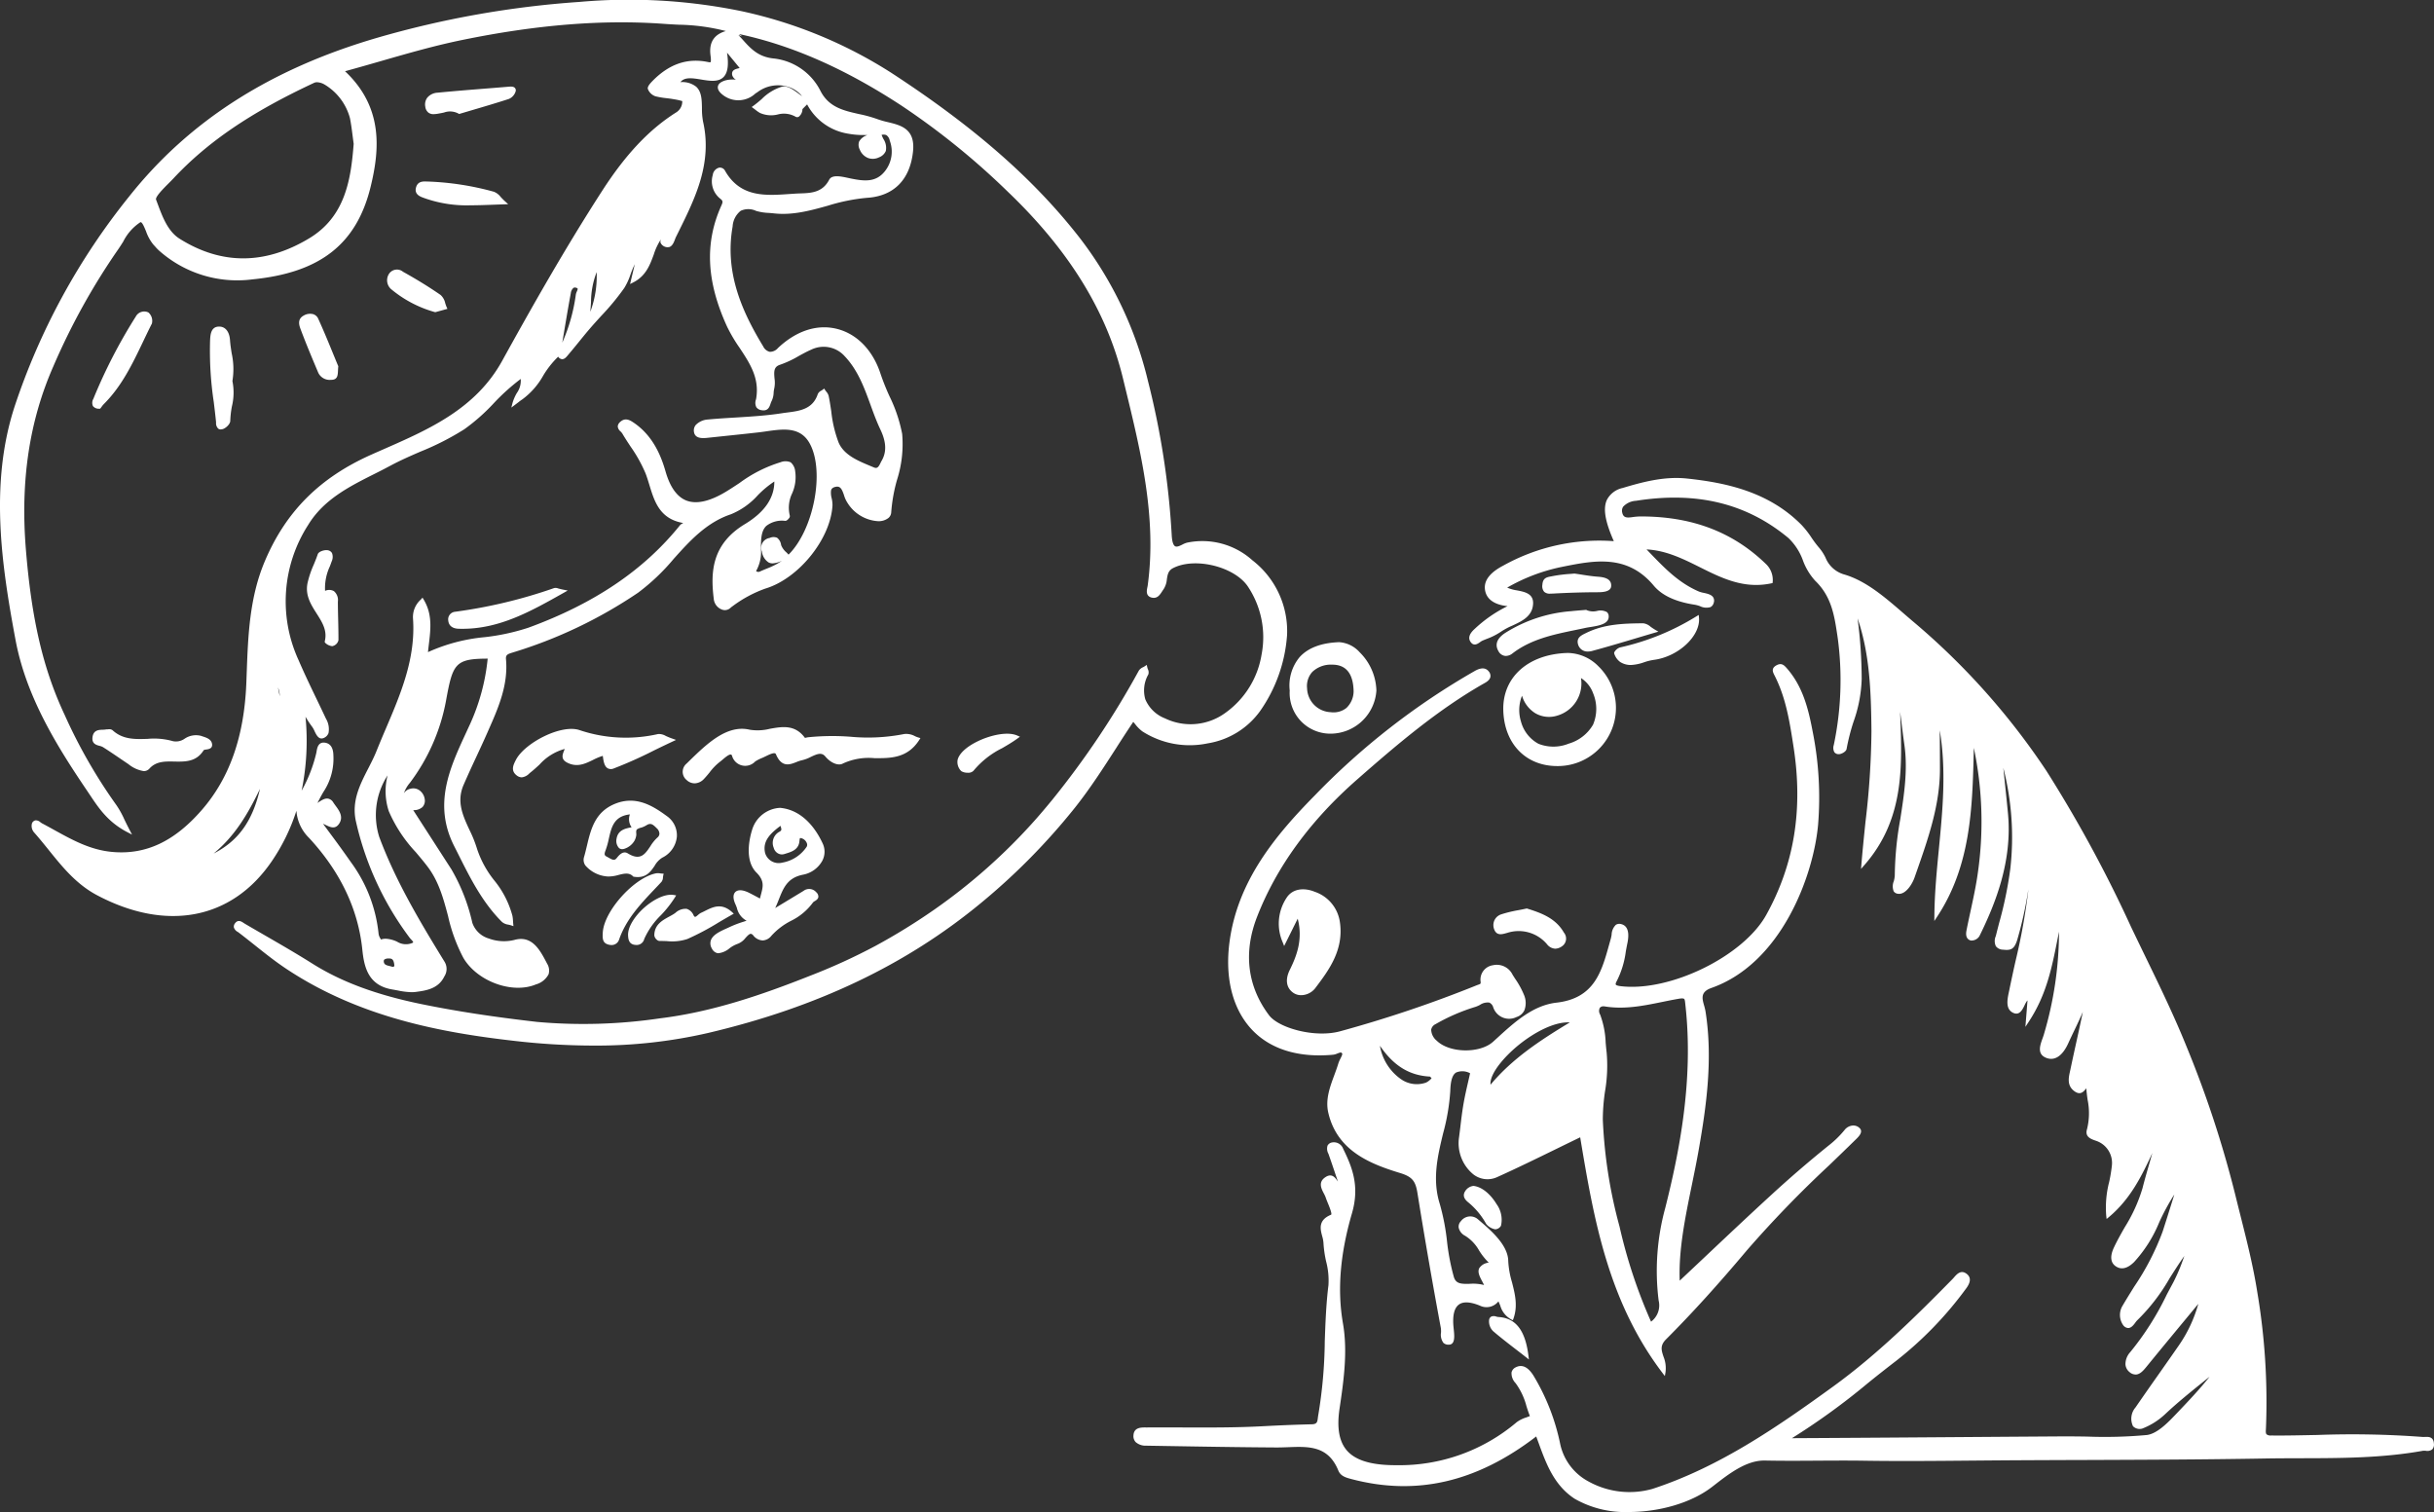 <svg xmlns="http://www.w3.org/2000/svg" width="384.151" height="238.64" viewBox="0 0 384.151 238.64"><rect x="0" y="0" width="384.151" height="238.64" fill="#333333" stroke="none"/><g fill="#fff"><path d="M382.716 226.786a2.722 2.722 0 01-.409 0 148.53 148.53 0 00-16.552-.309c-2.4.044-4.871.111-7.312.082a1.007 1.007 0 01-.715-.185c-.147-.157-.129-.468-.106-.831l.01-.2a104.178 104.178 0 00-1.384-21.493c-.64-4.056-1.664-8.114-2.654-12.041a556.029 556.029 0 01-.857-3.436 168.441 168.441 0 00-7.638-23.19c-1.962-4.861-4.279-9.631-6.519-14.245q-1.126-2.322-2.243-4.65a206.991 206.991 0 00-13.342-24.6 111.393 111.393 0 00-21.208-23.723c-.468-.4-.936-.8-1.407-1.209-2.875-2.487-5.843-5.059-9.261-6.075a4.5 4.5 0 01-3.009-2.685 7.431 7.431 0 00-.982-1.52 17 17 0 01-1.234-1.636 14.854 14.854 0 00-1.53-1.957c-5.249-5.344-12.126-6.723-18.162-7.363-3.516-.363-6.921.537-10.115 1.5a3.653 3.653 0 00-2.484 1.89c-.617 1.366-.28 3.382 1.1 6.5a31.169 31.169 0 00-17.452 3.86c-2.019 1.052-2.994 2.266-2.9 3.608.116 1.589 1.376 2.559 3.582 2.79a20.913 20.913 0 00-5.18 3.583c-.91.808-1.1 1.541-.571 2.173.489.579 1.07.172 1.412-.077a2.305 2.305 0 01.368-.229c.221-.1.445-.185.671-.278a10.413 10.413 0 002.225-1.116 10.907 10.907 0 011.811-.977c1.577-.73 3.2-1.487 3.295-3.469.069-1.6-1.317-1.862-2.538-2.1a5.9 5.9 0 01-1.551-.437 28.737 28.737 0 018.574-3.258c5.082-1.026 10.336-2.091 14.544 2.932 1.317 1.574 3.454 2.567 6.532 3.035a5.093 5.093 0 01.766.213 2.281 2.281 0 001.677.152 1.03 1.03 0 00.5-.661 1.041 1.041 0 00-.062-.851c-.278-.468-.947-.612-1.538-.738a4.283 4.283 0 01-.723-.2c-3.2-1.371-5.432-3.7-7.8-6.159l-.471-.491c3.084.149 5.792 1.5 8.42 2.811 3.42 1.708 6.959 3.474 11.285 2.536l.177-.036.023-.18a3.476 3.476 0 00-1.106-2.87c-5.2-5.02-11.63-7.466-19.666-7.466a8.947 8.947 0 00-1.227.087c-.985.141-1.558.172-1.744-.682a1.16 1.16 0 01.147-.949 2.977 2.977 0 012.016-.926c9.6-1.52 17.473.4 24.062 5.874a9.226 9.226 0 012.3 3.564 9.7 9.7 0 001.924 3.179c2.579 2.487 3.027 5.478 3.5 8.646l.059.4a49.886 49.886 0 01-.607 16.807l-.015.072a1.434 1.434 0 00.09 1.134.848.848 0 00.633.314h.059c.453 0 1.173-.419 1.237-.82a32.589 32.589 0 011.09-4.279 22.038 22.038 0 001.294-6.748 74.744 74.744 0 00-.648-9.588c1.908 5.583 2.129 11.408 2.189 17.807a128.2 128.2 0 01-.946 14.343c-.221 2.15-.45 4.377-.635 6.615l-.062.777.512-.586c6.267-7.144 5.974-15.348 5.691-23.285a93.649 93.649 0 01-.033-.928l.1.8c.185 1.5.368 2.994.579 4.485.55 3.925-.062 7.847-.651 11.637a52.57 52.57 0 00-.872 8.883 4.208 4.208 0 01-.157.934 2.139 2.139 0 00-.018 1.592.9.9 0 00.622.383 1.151 1.151 0 00.226.023c1.121 0 2.086-1.548 2.451-2.595l.35-1c1.79-5.108 3.639-10.385 3.652-16.02 0-1.924-.01-3.847-.028-5.874v-.322c1.06 6.329.453 12.6-.136 18.694-.334 3.446-.679 7.011-.712 10.526l-.01.874.481-.73c5.3-8.065 5.527-17.2 5.743-26.039l.013-.556a56.7 56.7 0 01.656 19.551c-.278 2.06-.728 4.141-1.162 6.149-.226 1.044-.453 2.088-.658 3.138-.231 1.188.355 1.494.723 1.571a1.486 1.486 0 001.314-.684c2.482-5.033 5.239-11.784 4.511-19.394-.188-1.985-.4-3.968-.64-6.3-.028-.285-.059-.576-.09-.872a44.1 44.1 0 011.106 15.889 61.389 61.389 0 01-1.79 8.669c-.154.6-.309 1.206-.46 1.808-.013.059-.033.126-.054.2a1.919 1.919 0 00.021 1.582 1.441 1.441 0 001.116.545c1.188.121 1.762.015 2.25-1.53a60.6 60.6 0 001.7-7.589l.07-.378a98.291 98.291 0 01-2.047 11.357 247.76 247.76 0 00-.975 4.539l-.064.3c-.242 1.147-.576 2.716.718 3.284.962.427 1.414-.5 1.744-1.173a4.189 4.189 0 01.44-.774h.039l-.332 4.146.55-.838c2.777-4.225 3.618-8.464 4.511-12.954.082-.4.162-.813.247-1.229a57.239 57.239 0 01-2.394 16.228c-.062.214-.141.432-.221.651-.381 1.065-.856 2.389.5 2.994s2.641-.2 3.575-2.268c.311-.684.635-1.363.962-2.042.453-.946.913-1.908 1.335-2.9-.345 1.659-.7 3.307-1.06 4.925a473.946 473.946 0 00-.913 4.223l-.057.257c-.224 1.016-.5 2.284.764 3.153.9.617 1.4.005 1.731-.4.028-.033.057-.069.085-.1.041.6.118 1.206.2 1.79a10.5 10.5 0 01-.082 4.632c-.393 1.247.6 1.584 1.479 1.88l.069.026a3.683 3.683 0 012.374 3.827 24.252 24.252 0 01-.44 2.654 16.043 16.043 0 00-.453 5.342l.057.468.363-.3c3.405-2.85 5.19-6.517 6.854-10.11-.165.589-.334 1.175-.5 1.751-.357 1.24-.728 2.52-1.049 3.793a25.063 25.063 0 01-2.8 6.165c-.584 1.026-1.188 2.088-1.7 3.176-.813 1.715-.332 2.551.216 2.95.88.645 1.875.432 2.955-.628a21 21 0 003.95-6.239 34.519 34.519 0 012.4-4.423c-.118.383-.237.759-.352 1.129-.519 1.659-1 3.2-1.5 4.735a40.3 40.3 0 01-4.477 8.672c-.6.97-1.232 1.973-1.818 2.978a2.8 2.8 0 00.051 3.078 1.06 1.06 0 00.808.486h.013c.491-.008.849-.491 1.137-.88a2.8 2.8 0 01.3-.36 30.067 30.067 0 005.095-6.617c.735-1.157 1.484-2.34 2.327-3.518l-.19.512a28.12 28.12 0 01-1.528 3.6q-.54 1-1.067 2a45.188 45.188 0 01-5.766 9.073 2.812 2.812 0 00-.748 1.947 1.711 1.711 0 00.646 1.2 1.462 1.462 0 001.06.378c.666-.067 1.183-.7 1.646-1.265 2.2-2.7 4.416-5.378 6.589-8l1.556-1.883a21.661 21.661 0 01-3.148 6.666c-.993 1.435-2 2.86-3 4.29a559.864 559.864 0 00-3.763 5.39 2.722 2.722 0 00-.393 2.965 1.466 1.466 0 001.461.37 11.137 11.137 0 003.678-2.34c1.921-1.8 4.02-3.49 6.049-5.123l.9-.723c-1.571 1.988-3.418 3.925-5.213 5.81l-.062.064c-1.263 1.324-2.994 3.14-4.655 3.331a72.777 72.777 0 01-9.348.247 193.02 193.02 0 00-3.966-.033q-8.128.054-16.259.113l-11.393.08c-3.261.023-6.52.044-10.022.064l-5 .028a108.212 108.212 0 0011.995-8.7 214.534 214.534 0 014.441-3.5 57.734 57.734 0 0010.902-11.22c.414-.545 1.276-1.682.27-2.492-.921-.741-1.589.031-2.034.54a4.24 4.24 0 01-.275.3c-5.7 5.8-11.848 11.877-18.774 16.9-9.053 6.561-18.044 12.735-28.516 16.166a13.335 13.335 0 01-10.128-1.168 8.8 8.8 0 01-4.434-5.8 34.155 34.155 0 00-4.249-10.915c-.862-1.368-1.8-1.8-2.783-1.3a1.182 1.182 0 00-.671.808 2.225 2.225 0 00.633 1.687 10.619 10.619 0 011.723 3.649c.165.517.337 1.047.54 1.551-.2.08-.388.152-.579.221a5.012 5.012 0 00-1.515.759 28.607 28.607 0 01-19.078 6.774h-.27c-3.693-.028-6.134-.795-7.461-2.343-1.211-1.417-1.584-3.565-1.139-6.571.62-4.192 1.324-8.945.543-13.433-.921-5.28-.458-10.974 1.417-17.406 1.242-4.267.054-7.247-1.384-10.171a1.564 1.564 0 00-1.811-1 .991.991 0 00-.658.481 1.63 1.63 0 00.129 1.273l.059.162c.427 1.2.833 2.415 1.247 3.649l.2.594-.054-.075c-.378-.548-.9-1.3-1.931-.609-1.165.779-.63 1.808-.237 2.561a4.634 4.634 0 01.3.656c.093.275.224.6.36.931.172.417.694 1.682.483 1.772-2.078.856-1.7 2.263-1.4 3.395a4.8 4.8 0 01.2 1.049 17.811 17.811 0 00.422 2.945 11.758 11.758 0 01.363 3.75c-.37 2.945-.478 5.954-.581 8.86a74.5 74.5 0 01-1.024 11.614c-.028.147-.046.293-.064.437-.08.648-.123 1.008-.97 1.026-2.42.057-4.912.157-7.623.3-4.231.231-8.546.216-12.73.2-1.862-.01-3.721-.015-5.578 0h-.247c-.759-.005-1.888-.018-1.957 1.26a1.364 1.364 0 00.345 1.044 2.346 2.346 0 001.667.571l2.435.041c5.946.1 12.093.206 18.142.242.6 0 1.214-.021 1.821-.044 3.256-.123 6.329-.239 7.926 3.691.363.887 1.232 1.119 2.029 1.33 10.233 2.713 19.79.522 29.2-6.715.123.334.249.671.373 1.011 1.2 3.294 2.443 6.7 5.7 8.824a16.056 16.056 0 008.554 2.088c4.709 0 9.809-1.389 13.142-3.976l.244-.188c2.392-1.859 5.1-3.96 7.967-3.96h.124c2.78.057 5.609.039 8.34.021 2.417-.015 4.92-.031 7.386.008 5.635.085 11.37.033 16.912-.018q3.14-.027 6.278-.049 5.594-.031 11.18-.046c9.418-.033 19.155-.069 28.729-.234 1.9-.036 3.842-.038 5.717-.044 6.345-.01 12.905-.023 19.306-1.178a2.121 2.121 0 01.427 0 1.291 1.291 0 001.049-.229 1.12 1.12 0 00.252-.9c-.056-1.128-.912-1.077-1.419-1.056z"/><path d="M234.064 107.949l.118-.067c.368-.2.928-.512 1.039-1.034a1.047 1.047 0 00-.244-.862c-.473-.622-1.216-.656-2.209-.093a113.222 113.222 0 00-25.273 19.661c-6.221 6.314-12.152 13.479-13.438 23.069-.777 5.779.509 10.742 3.613 13.973 2.919 3.037 7.325 4.372 12.741 3.868a2.419 2.419 0 00.656-.19c.53-.208.653-.208.769.013.062.118-.154.543-.283.8a4.837 4.837 0 00-.319.73c-.185.625-.422 1.26-.648 1.877-.7 1.893-1.427 3.853-.944 5.931 1.4 6.018 6.6 8.07 11.367 9.521 1.955.6 2.407 1.34 2.7 3.132a856.637 856.637 0 003.7 21.341 3.885 3.885 0 01.023.694 2.152 2.152 0 00.386 1.636 1.206 1.206 0 00.954.27.673.673 0 00.476-.247c.373-.45.273-1.4.183-2.245l-.031-.314c-.167-1.787.116-2.968.841-3.508.681-.512 1.793-.46 3.3.149a2.385 2.385 0 002.95-.661c.108.221.2.45.293.674a3.566 3.566 0 001.726 2.173l.26.129.1-.275c.712-2.011.226-3.909-.244-5.745a14.142 14.142 0 01-.584-3.318c-.033-2.551-2.754-4.866-4.74-6.555a1.834 1.834 0 00-2.726.252 1.22 1.22 0 00-.35 1.054 1.908 1.908 0 001.008 1.258 6.406 6.406 0 012.214 2.333 10.414 10.414 0 001.517 1.906 2.022 2.022 0 00-1.494.867c-.314.617.059 1.327.458 2.081.1.193.206.388.3.586a6.857 6.857 0 00-2.235-.193c-1.407.036-2.2.005-2.536-1.072a35.32 35.32 0 01-1.083-5.666 34.988 34.988 0 00-1.134-5.856c-1.227-3.883-.34-7.582.522-11.154a33.317 33.317 0 001.129-6.661c.049-1.651.329-2.554.9-2.929a2.534 2.534 0 012.227.108q-.135.613-.283 1.25c-.265 1.152-.54 2.34-.751 3.552s-.36 2.446-.5 3.642c-.067.55-.134 1.1-.206 1.646a6.361 6.361 0 002.232 5.848 3.626 3.626 0 003.734.471c3.166-1.425 6.345-2.981 9.418-4.483q1.863-.91 3.732-1.818c2.119 12.689 4.333 25.8 13.008 37.216l.355.466.1-.576a4.84 4.84 0 00-.316-2.495c-.334-1.016-.574-1.749.422-2.744 3.986-3.984 8.158-8.579 12.759-14.05a177.853 177.853 0 0112.958-13.394c1.381-1.33 2.76-2.657 4.128-4l.067-.064c.483-.471 1.209-1.183.651-1.785a1.4 1.4 0 00-1.078-.435 1.828 1.828 0 00-1.34.723 15.653 15.653 0 01-2.523 2.453c-3.1 2.5-6.118 5.1-8.983 7.733-3.6 3.3-7.168 6.666-10.616 9.919q-1.963 1.852-3.883 3.657c-.185-4.85.838-9.845 1.919-15.117.381-1.867.777-3.8 1.111-5.712 1.137-6.512 2.25-14.1 1.034-21.714a7.684 7.684 0 00-.206-.851c-.329-1.17-.615-2.183 1.16-2.808 10.93-3.86 16.045-17.483 16.817-25.7a53.056 53.056 0 00-.844-14.721c-.661-3.5-1.525-7.155-4.141-10.092-.419-.468-.826-.823-1.587-.4-.869.481-.563 1.072-.3 1.592 1.816 3.549 2.394 7.327 3.012 11.334 1.515 9.845.1 18.5-4.323 26.471-3.624 6.527-15.217 12.2-23.015 11.234-.53-.067-.687-.172-.728-.249-.046-.093.01-.293.152-.543a14.331 14.331 0 001.432-4.681c.08-.435.159-.869.249-1.3.463-2.217-.293-2.868-1.013-3.022a1.012 1.012 0 00-.81.123 2.258 2.258 0 00-.666 1.551 5.717 5.717 0 01-.123.607l-.262.939c-1.217 4.372-2.366 8.5-8.317 9.184-3.716.422-6.612 3.068-9.413 5.627l-.586.535c-2.094 1.9-6.918 1.805-8.906-.165a2.324 2.324 0 01-.869-1.741 1.2 1.2 0 01.671-.856 30.365 30.365 0 016.324-2.741 4.768 4.768 0 00.689-.3 2.146 2.146 0 011.492-.37 1.188 1.188 0 01.607.718 2.64 2.64 0 003.688 1.561 2.043 2.043 0 001.242-1.075 3.26 3.26 0 00-.093-2.482 13.153 13.153 0 00-1.353-2.459q-.216-.332-.424-.664a2.766 2.766 0 00-3.115-1.492 2.286 2.286 0 00-1.926 2.605c.023.327-.018.339-.332.45a8.655 8.655 0 00-.216.077 195.638 195.638 0 01-21.616 7.286c-3.973 1.093-9.7-.5-11.228-2.528-3.421-4.534-4.079-9.891-1.908-15.49 3.068-7.906 8.384-15.21 15.8-21.709 6.384-5.608 12.716-10.98 19.881-15.085zm-16.274 57.1c2.173 3.179 4.647 4.691 7.9 4.866a1.075 1.075 0 01.226.252l.026.031c-.056.049-.111.1-.165.149a2.481 2.481 0 01-.717.517 4.352 4.352 0 01-3.937-.535 8.066 8.066 0 01-3.333-5.281zm35.532 7.162a23.934 23.934 0 00.249-6.116c-.064-.512-.108-1.031-.154-1.546a14.044 14.044 0 00-.874-4.426 1.083 1.083 0 01-.046-1.065.709.709 0 01.581-.231 1.406 1.406 0 01.226.018c3.1.5 6.093-.108 8.988-.7.859-.175 1.715-.35 2.577-.5.5-.09.8-.087.921 0s.147.37.19.759l.018.175c1.342 11.91-.99 23.385-3.171 32.052a37.547 37.547 0 00-1.047 14.641 3.2 3.2 0 01-1.2 3.323 80.691 80.691 0 01-4.971-15 76.032 76.032 0 01-2.641-16.886 30.808 30.808 0 01.353-4.499zm-18.074-1.019c-.1-.81.432-2 1.515-3.359 2.636-3.3 7.463-6.476 10.686-6.476.105 0 .208 0 .309.01-4.641 2.799-9.068 5.702-12.51 9.825zm-54.952-55.759a13.844 13.844 0 0010.308 1.89 12.662 12.662 0 008.271-5.095 23.793 23.793 0 004.259-12.005 14.119 14.119 0 00-5.473-11.794 11.814 11.814 0 00-10.3-2.785 3.269 3.269 0 00-.741.3c-.432.211-.882.432-1.162.265-.208-.121-.471-.532-.532-1.8a127.267 127.267 0 00-3.755-24.314 59.742 59.742 0 00-10.74-22.521c-7.18-9.238-16.624-17.517-29.722-26.057a71.967 71.967 0 00-23.815-9.783A88.293 88.293 0 0091.428.304a151.906 151.906 0 00-31.857 5.648c-16.9 4.933-29.707 13.121-39.171 25.036A106.029 106.029 0 002.292 64.2c-3.935 12.152-2.073 24.867.17 36.849 1.692 9.03 6.689 16.961 11.241 23.686.152.224.3.453.458.682 1.422 2.137 2.893 4.346 5.954 5.931l.723.375-.378-.723c-.319-.61-.581-1.152-.818-1.638a14.265 14.265 0 00-1.3-2.335 82.294 82.294 0 01-8.124-14.168c-3.4-7.232-5.236-15.063-6.136-26.183-.874-10.8.545-20.243 4.341-28.868a105.488 105.488 0 0110.2-18.409c.28-.4.548-.826.82-1.255a7.842 7.842 0 012.7-3.063.129.129 0 01.105-.008c.25.1.543.808.8 1.432a6.927 6.927 0 001.121 2.055c.1.111.2.224.306.337a7.257 7.257 0 00.6.628 18.562 18.562 0 0014.741 4.57c10.732-1.052 16.5-5.586 18.7-14.7 1.4-5.789 1.993-12.453-4.058-18.152A442.987 442.987 0 0060 9.677c4.436-1.278 8.628-2.484 12.97-3.372 11.768-2.41 22.179-3.241 31.828-2.541a85.1 85.1 0 002.335.136 31.977 31.977 0 017.425 1c-1.409.414-2.76 1.355-2.415 3.886.111.818.031.99-.01 1.026-.013.013-.075.044-.337-.01-3.289-.7-6.177.285-8.826 2.991-.6.617-.81.988-.71 1.278a1.962 1.962 0 001.178 1.124 12.224 12.224 0 001.754.3c.355.044.707.085 1.057.149l.167.028a10.127 10.127 0 011.263.283 2.012 2.012 0 01-.926 1.764c-4.254 2.675-7.96 6.589-11.663 12.319-5.933 9.179-11.331 18.754-15.832 26.906-4.179 7.577-11.542 10.807-18.666 13.934-.664.291-1.327.581-1.985.877-8.147 3.629-13.487 8.973-16.809 16.817-2.428 5.733-2.646 11.774-2.86 17.617l-.059 1.582c-.329 8.448-2.631 15.012-7.036 20.073-4.346 4.987-8.842 7.083-14.106 6.615-3.459-.311-6.247-1.849-9.2-3.48-.625-.345-1.252-.692-1.885-1.024a2.39 2.39 0 01-.273-.18 1.069 1.069 0 00-.8-.3.813.813 0 00-.514.417 1.543 1.543 0 00.3 1.471c.792.892 1.558 1.841 2.3 2.76 2.145 2.664 4.359 5.419 7.625 7.152 10.976 5.825 21.282 3.858 27.554-5.275a30.559 30.559 0 003.938-8.041 6.659 6.659 0 002 4.29c4.92 5.318 7.746 11.244 8.4 17.6.28 2.734.9 5.7 4.778 6.324.27.044.538.1.81.147a11.99 11.99 0 002.191.275 5.348 5.348 0 00.64-.039c1.592-.211 3.575-.473 4.524-2.441a2.169 2.169 0 00.021-2.353c-3.95-6.417-7.708-12.751-10.29-19.667a11.509 11.509 0 011.317-9.721 10.1 10.1 0 00.19 5.658 22.369 22.369 0 004.264 6.468c.638.759 1.3 1.54 1.9 2.338 1.746 2.317 2.479 5.066 3.186 7.728a26.411 26.411 0 002.4 6.579c2.163 3.737 7.738 5.784 11.468 4.223a3.241 3.241 0 002-1.6 2.055 2.055 0 00-.229-1.672l-.123-.237c-1.006-1.9-2.25-4.279-5.012-3.521a6.873 6.873 0 01-4.066-.216 3.907 3.907 0 01-2.605-2.479 29.73 29.73 0 00-3.284-8.41l-6.046-9.374a2.01 2.01 0 001.469-.489 1.474 1.474 0 00.342-1.273 2.049 2.049 0 00-.854-1.381 1.66 1.66 0 00-1.386-.229 1.574 1.574 0 00-1.042.71 5.021 5.021 0 01.936-1.631 30.812 30.812 0 005.725-13.039c1.052-5.753 1.4-6.573 6.563-6.576a32.7 32.7 0 01-2.793 10.357c-.206.445-.409.89-.615 1.332-2.569 5.55-5.226 11.288-1.885 17.887q.336.66.666 1.322c1.87 3.732 3.8 7.592 6.89 10.663a1.949 1.949 0 001 .422c.147.036.3.067.43.111l.373.126-.036-.393c-.01-.123-.021-.249-.028-.376a6.449 6.449 0 00-.093-.846 14.88 14.88 0 00-2.885-5.622 15.937 15.937 0 01-2.682-4.9 20.009 20.009 0 00-1.209-3.035c-1.067-2.3-2.073-4.483-.939-7.116a173.714 173.714 0 011.978-4.357c.573-1.237 1.15-2.474 1.7-3.721l.237-.538c1.551-3.508 3.156-7.134 2.78-11.231-.059-.635.211-.787.89-1a73.247 73.247 0 0019.962-9.493 33.3 33.3 0 005.632-5.357c2.531-2.814 5.149-5.725 9.012-7.018a11.569 11.569 0 004.228-2.983 15.458 15.458 0 012.628-2.189c.01 2.595-1.548 4.853-4.632 6.715-5.211 3.148-5.452 7.51-4.933 11.753A2 2 0 00114 96.228a1.3 1.3 0 001.36-.358c.087-.067.175-.134.27-.2a19.55 19.55 0 015.167-2.777c5.267-1.584 10.315-7.852 10.593-13.15a4.81 4.81 0 00-.131-1.106 3.321 3.321 0 01-.1-1.206c.046-.219.175-.486.741-.6.753-.157.993.409 1.309 1.332a4.492 4.492 0 00.522 1.16 6.12 6.12 0 004.706 2.922 2.5 2.5 0 001.8-.507 1.28 1.28 0 00.424-.91 25.4 25.4 0 01.91-5.082 18.532 18.532 0 00.815-7.263 23.551 23.551 0 00-2-5.943 37.18 37.18 0 01-1.4-3.508c-1.2-3.714-3.693-6.3-6.836-7.111s-6.46.265-9.366 3.006a1.659 1.659 0 01-1.3.6 1.562 1.562 0 01-1.029-.856c-3.132-5.164-6.154-11.452-4.827-18.921a3.385 3.385 0 011.276-2.479 2.863 2.863 0 012.423.013 8.185 8.185 0 002.009.321c.257.021.514.039.766.067 2.983.345 5.8-.44 8.531-1.2a29.881 29.881 0 016.157-1.247c4.267-.247 6.864-2.868 7.314-7.376.352-3.526-1.929-4.076-3.94-4.565a13.726 13.726 0 01-1.685-.481 20.615 20.615 0 00-2.865-.792c-2.487-.558-4.835-1.083-6.152-3.724a9.408 9.408 0 00-7.281-5.051c-2.518-.226-3.737-1.594-5.025-3.042-.2-.219-.409-.44-.615-.664l.609.219-.509-.375c8.366 1.78 16.771 5.488 25.656 11.308a117.217 117.217 0 0116.771 13.584c9.66 9.243 15.6 18.877 18.167 29.45l.363 1.492c2.453 10.069 4.992 20.477 3.547 31.157-.013.1-.033.206-.057.316-.106.514-.28 1.373.638 1.623s1.34-.432 1.692-.972c.075-.121.154-.242.237-.352a3.374 3.374 0 00.507-1.541c.113-.738.211-1.376.964-1.767 3.4-1.764 9.554-.3 11.758 2.8a14.408 14.408 0 012.222 10.863 14.074 14.074 0 01-5.717 9.179 9.3 9.3 0 01-9.526.862 5.551 5.551 0 01-3.1-3 5.068 5.068 0 01.473-3.927 1.117 1.117 0 00-.075-.841 2.64 2.64 0 01-.092-.3l-.08-.37-.316.214a2.365 2.365 0 01-.278.157 1.475 1.475 0 00-.653.53 136.5 136.5 0 01-13.685 20.417c-.905 1.1-1.816 2.186-2.762 3.248a90.853 90.853 0 01-15.836 14.055 97.763 97.763 0 01-9.276 5.722 93.9 93.9 0 01-10.367 4.735c-7.628 3.027-15.477 5.712-23.668 6.707a82.585 82.585 0 01-19.4.561c-7.029-.808-12.79-1.695-18.131-2.788-7.209-1.474-12.715-3.516-17.329-6.419-2.466-1.556-5.033-3.037-7.517-4.472-1.049-.607-2.1-1.211-3.145-1.826-.057-.033-.116-.075-.177-.113-.3-.206-.864-.584-1.327.021a.863.863 0 00-.216.663 1.2 1.2 0 00.612.725c.062.041.126.085.183.129.818.625 1.623 1.265 2.43 1.906 1.625 1.294 3.3 2.631 5.061 3.8 11.609 7.718 24.669 10.074 35.913 11.36a110.253 110.253 0 0012.535.751 78.626 78.626 0 0018.1-1.988c17.187-4.04 31.288-10.758 43.111-20.538a101.853 101.853 0 0014.8-15.019c2.394-3.014 4.49-6.27 6.517-9.42a223.267 223.267 0 012.693-4.128c.1.123.206.244.3.365a5.994 5.994 0 001.135 1.14zm-136.146-5.55l-.273-1.371a3.4 3.4 0 01.273 1.371zm49.013-60.666c.051-.53.085-1.044.116-1.553a13.229 13.229 0 01.89-4.717 16.08 16.08 0 01-1.006 6.27zm-2-3.67c.041.085-.049.291-.121.46a1.821 1.821 0 00-.162.494 27.73 27.73 0 01-2.137 7.574l.08-.473c.4-2.4.813-4.889 1.265-7.322a1.3 1.3 0 01.417-.838.4.4 0 01.221-.062.6.6 0 01.147.018.476.476 0 01.292.149zm-30.509 105.9a1.144 1.144 0 01.736-.17h.051c.393 0 .72.116.8 1.119v.018a.13.13 0 01-.052.113.4.4 0 01-.386.021c-.1-.028-.2-.051-.3-.077-.555-.131-.895-.237-.928-.7a.381.381 0 01.081-.32zm-19.615-26.963c-1.168 5.09-3.41 8.23-7.322 10.225 3.365-2.775 5.385-6.199 7.324-10.221zm7.178-11.357l.069.113a15.817 15.817 0 00.977 1.463 3.774 3.774 0 01.381.687c.285.6.679 1.425 1.45 1.083a1.339 1.339 0 00.751-.761 3.253 3.253 0 00-.4-2.286c-.473-1.008-.957-2.014-1.438-3.017-.967-2.011-1.965-4.089-2.862-6.17a22.255 22.255 0 011.494-21.392c2.438-4.012 6.486-6.051 10.4-8.021a98.347 98.347 0 002.626-1.353c1.517-.815 3.125-1.515 4.681-2.191a42.814 42.814 0 006.939-3.536 30.864 30.864 0 004.632-4.092 33.381 33.381 0 014.267-3.845 3.327 3.327 0 01-.612 2.217 6.906 6.906 0 00-.689 1.6l-.177.7.581-.437c.2-.152.37-.28.514-.391.252-.2.432-.334.625-.458a11.791 11.791 0 003.294-3.737 14.386 14.386 0 012.376-3.006.823.823 0 00.558.386c.419.054.728-.327.977-.628l.09-.108c.568-.664 1.119-1.345 1.672-2.024.538-.663 1.075-1.327 1.631-1.975.592-.694 1.219-1.381 1.826-2.05a39 39 0 003.67-4.434 9.863 9.863 0 00.982-2.127 14.491 14.491 0 01.684-1.641l-.743 3.132.5-.252c1.993-1.016 2.626-2.736 3.238-4.4a9.429 9.429 0 011.175-2.466.8.8 0 00-.105.591 1.221 1.221 0 001.427.674c.473-.19.687-.759.859-1.214.046-.123.09-.237.134-.327l.411-.831c2.639-5.334 5.367-10.848 3.881-17.4a10.918 10.918 0 01-.177-2.114c-.023-1.342-.046-2.608-.908-3.4a3.516 3.516 0 00-2.484-.723c.633-.846 1.916-.638 3.269-.414s2.721.445 3.544-.406c.653-.676.828-1.906.54-3.832l1.99 2.417a2.757 2.757 0 01-.272.075c-.378.1-1.085.27-.895 1.083a1.215 1.215 0 00.581.682 4.855 4.855 0 00-1.6.1c-.766.221-1.188.555-1.25 1-.1.666.666 1.258 1.129 1.553a3.95 3.95 0 004.8-.473c.041-.031.088-.057.134-.085a1.451 1.451 0 00.188-.121 5.394 5.394 0 014.524-.928 4.55 4.55 0 012.52 1.569c-.09-.07-.18-.123-.27-.193-.967-.736-1.97-1.5-2.855-1.33a7.7 7.7 0 00-3.264 1.985c-.419.357-.851.725-1.283 1.036l-.288.208.288.208c.1.072.2.152.3.226a5.465 5.465 0 00.717.5 4.333 4.333 0 002.8.244 3.738 3.738 0 012.783.329.513.513 0 00.548.021 1.547 1.547 0 00.576-1.2l.736-.743a8.9 8.9 0 006.432 4.614 13.356 13.356 0 002.631.221l.46.013a2.2 2.2 0 00-1.314 1.011 1.6 1.6 0 00.108 1.283 2.35 2.35 0 001.3 1.317 2.221 2.221 0 001.728-.1 1.875 1.875 0 001.077-1.008 2.538 2.538 0 00-.388-1.908c-.105-.219-.206-.427-.28-.627a1.12 1.12 0 01.759.036 1.334 1.334 0 01.53.867 4.955 4.955 0 01-.759 4.817c-1.407 1.782-3.22 1.589-5.275 1.183-.152-.028-.309-.064-.473-.1-1.227-.265-2.618-.563-3.055.275-1.06 2.032-2.86 2.1-4.6 2.155-.262.01-.52.018-.772.036l-.9.059c-3.814.268-7.749.54-10.148-3.644a.906.906 0 00-.959-.514 1.36 1.36 0 00-.993 1.162 3.489 3.489 0 001.134 3.693c.465.36.5.512.244 1.078-2.677 5.907-2.4 12 .887 19.168a24.811 24.811 0 001.957 3.315c1.61 2.43 3.13 4.727 2.651 7.883-.013.1-.036.2-.056.3a1.533 1.533 0 00.059 1.2 1.186 1.186 0 00.813.473c1.029.2 1.268-.527 1.433-1.016a2.347 2.347 0 01.167-.417 3.259 3.259 0 00.319-1.327 4.091 4.091 0 01.1-.676 4.473 4.473 0 00.039-1.564c-.1-1.137-.116-1.849.877-2.168a16.419 16.419 0 002.95-1.381c.64-.352 1.3-.715 1.978-1.006a4.458 4.458 0 015.272 1.042c2.078 2.189 3.091 4.974 4.071 7.669.473 1.3.962 2.639 1.564 3.909.952 2 1 3.583.16 4.982-.049.082-.1.183-.152.3-.316.663-.535.9-1.031.694l-.514-.216c-2.065-.859-4.2-1.746-5.054-3.7a19.693 19.693 0 01-1.162-4.917c-.121-.808-.244-1.643-.411-2.451a1.705 1.705 0 00-.383-.689 3.944 3.944 0 01-.178-.242l-.154-.239-.221.177a2.753 2.753 0 01-.231.154 1.139 1.139 0 00-.553.545c-.792 2.394-2.85 2.657-4.84 2.909-.3.039-.594.075-.877.121-2.387.37-4.853.52-7.237.666-1.445.087-2.94.177-4.405.316a2.9 2.9 0 00-1.911.877 1.365 1.365 0 00-.27 1.09c.178 1.139 1.492 1 2.351.9l2.711-.285c1.7-.177 3.4-.355 5.092-.548a34.63 34.63 0 001.288-.172c2.639-.375 5.36-.769 6.836 1.942 2.4 4.4.61 13.6-3.351 17.522-.1-.113-.211-.226-.322-.339a2.94 2.94 0 01-.849-1.162 1.716 1.716 0 00-.638-1.16 1.423 1.423 0 00-1.173.031 1.576 1.576 0 00-1.227 2.153 2.431 2.431 0 001.065 1.713 1.372 1.372 0 00.633.144 4.112 4.112 0 001.476-.409 11.637 11.637 0 01-2.438 1.247c-.329.136-.658.273-.982.419a.6.6 0 01-.633-.005c-.039-.046 0-.123.039-.18a6.188 6.188 0 00.684-3.482c.015-1.394.028-2.711.856-3.505a4.041 4.041 0 012.978-.795h.008c.28 0 .545-.345.594-.414a.474.474 0 00.121-.437 5.2 5.2 0 01.37-3.48 6.309 6.309 0 00.486-3.487 2.114 2.114 0 00-.723-1.427 2.09 2.09 0 00-1.587-.008 21.468 21.468 0 00-6.5 3.292c-.718.473-1.458.964-2.207 1.412-2.525 1.507-4.606 1.952-6.172 1.335-1.461-.576-2.562-2.114-3.266-4.565-.661-2.3-1.906-5.607-5.038-7.72-.522-.35-1.314-.882-2.135-.105a1.009 1.009 0 00-.378.7 1.157 1.157 0 00.437.787 2.025 2.025 0 01.288.339c.406.694.854 1.373 1.286 2.029a22.871 22.871 0 012.387 4.277c.219.571.409 1.193.594 1.8.792 2.6 1.615 5.285 5.172 5.979a1.572 1.572 0 01.157.039c-.069.044-.149.09-.2.116a.826.826 0 00-.255.177c-5.681 7.09-13.52 12.4-23.969 16.223a34.306 34.306 0 01-6.895 1.494 27.85 27.85 0 00-8.952 2.361c.041-.419.09-.833.141-1.247.291-2.438.566-4.74-.82-7.047l-.185-.306-.231.273a3.684 3.684 0 00-1.265 3.073c.429 6.262-1.957 11.861-4.267 17.275a170.41 170.41 0 00-1.512 3.624c-.368.918-.838 1.836-1.294 2.723-1.288 2.51-2.621 5.105-1.962 8.24a48.232 48.232 0 008.492 18.46 3.576 3.576 0 00.26.3c.111.116.319.337.306.422 0 .015-.033.059-.134.113a2.629 2.629 0 01-2.4-.2 4.865 4.865 0 00-1.8-.471 2.246 2.246 0 00-.751.126c-.028-.054-.059-.105-.087-.159a1.911 1.911 0 01-.28-.692 23.017 23.017 0 00-4.362-11.339 181.01 181.01 0 00-3.238-4.48l-1.178-1.6c.162.067.322.144.478.219.679.324 1.451.7 2.065-.226.728-1.093.01-2.07-.571-2.857-.118-.165-.237-.324-.337-.478a1.241 1.241 0 00-.779-.612c-.558-.118-1.08.239-1.7.648l-.031.021.167-.324c.35-.669.625-1.193.946-1.687a9.471 9.471 0 001.4-5.5c-.023-1.206-.473-1.877-1.337-2-1.057-.147-1.222.833-1.312 1.36-.015.082-.026.159-.041.232a22.988 22.988 0 01-2.322 5.985 39.319 39.319 0 00.613-11.661zm7.6-90.4c-.435 5.666-1.342 11.478-7.039 14.9-6.97 4.182-13.841 4.195-20.435.049-1.844-1.162-2.693-3.441-3.444-5.455l-.267-.71c-.162-.429 1.152-1.744 1.936-2.531.28-.28.55-.55.779-.792 5.424-5.807 12.275-10.465 22.218-15.109a1.088 1.088 0 01.471-.1 2.593 2.593 0 011.116.321 8.836 8.836 0 014.081 5.352c.193.98.314 1.962.435 2.911.055.406.104.796.155 1.167z"/><path d="M247.476 103.055c-.072 0-.142 0-.216.005-6.111.229-10.13 3.85-10 9.012.131 5.3 3.546 8.834 8.518 8.834h.172a9.183 9.183 0 006.262-15.811 6.94 6.94 0 00-4.736-2.04zm2.045 3.958a4.8 4.8 0 011.924 2.425 6.366 6.366 0 01-.018 4.935 6.585 6.585 0 01-3.863 3 6.4 6.4 0 01-4.753.015 5.632 5.632 0 01-2.754-3.49 6.1 6.1 0 01.159-4.092 4.876 4.876 0 002.091 2.757 4.309 4.309 0 003.49.375 5.291 5.291 0 003.723-5.925zm-122.716 31.023a4.4 4.4 0 002.976-2.183 3.053 3.053 0 00.041-2.772c-.882-1.9-2.9-5.144-6.548-5.565a1.688 1.688 0 00-.172-.015 4.857 4.857 0 00-4.4 3.472c-.339 1.083-1.3 4.763.692 6.748 1.283 1.281 1.036 2.214.723 3.395-.059.224-.121.455-.175.694l-.411-.219c-.458-.244-.867-.463-1.281-.669-.993-.5-1.769-.548-2.191-.139-.229.221-.527.769.026 1.967.075.16.144.347.216.543a3.042 3.042 0 001.53 2.021l-.453.149a17.241 17.241 0 00-2.081.784c-.167.08-.352.162-.543.25-1.06.473-2.258 1.011-2.567 1.929a1.555 1.555 0 00.162 1.27 1.311 1.311 0 00.823.72 1.021 1.021 0 00.2.028 3.27 3.27 0 001.772-.782 4.709 4.709 0 011.281-.7 2.778 2.778 0 001.227-.926c.3-.324.6-.656.846-.653a.592.592 0 01.376.237 1.994 1.994 0 001.517.807 1.885 1.885 0 001.366-.746 10.729 10.729 0 013.055-2.333 9.4 9.4 0 003.511-2.932 1.121 1.121 0 01.255-.185c.239-.147.537-.332.581-.666a.924.924 0 00-.327-.741 1.476 1.476 0 00-2.024-.213c-1.134.689-2.268 1.376-3.554 2.153l-.905.545c.214-.453.4-.908.574-1.355.734-1.848 1.369-3.447 3.882-3.918zm-3.865-6.723a2 2 0 00-.826 2.492 1.4 1.4 0 00.671.88 1.256 1.256 0 001.006.105l.249-.077c.82-.252 1.839-.566 2.086-1.656.028-.131.044-.265.059-.393s.041-.363.087-.391c0 0 .077-.036.35.069a1.265 1.265 0 01.723.748.636.636 0 01-.028.548 5.823 5.823 0 01-3.86 2.51 2.231 2.231 0 01-2.7-1.51c-.44-1.88.8-3.086 2.43-4.3l.044.157c.125.422.174.585-.289.818zm21.469-15.124a2.864 2.864 0 00-1.692-.342 29.517 29.517 0 01-8.495.429 38.061 38.061 0 00-6.692.085c-.08.01-.177.033-.275.054-.062.013-.152.036-.213.044-1.564-2.142-3.585-1.782-5.534-1.435a7.935 7.935 0 01-3.174.147c-3.606-.864-6.8 2.248-9.616 4.992l-.378.37a1.673 1.673 0 00.039 2.585 1.844 1.844 0 001.247.514 2.068 2.068 0 001.481-.7c.319-.329.615-.692.9-1.042a8.764 8.764 0 011.6-1.646c.141-.1.3-.239.478-.388.386-.327.97-.826 1.268-.769.028.005.1.021.172.159a2.156 2.156 0 003.667.934 6.448 6.448 0 01.967-.507c.211-.08.453-.2.7-.319.52-.252 1.168-.566 1.466-.455a.241.241 0 01.144.154c.9 2.129 2.186 1.631 3.212 1.227a5.546 5.546 0 01.939-.306 5.767 5.767 0 001.34-.509c1.049-.5 1.726-.756 2.3-.069.869 1.039 2.065 1.515 2.778 1.106a9.7 9.7 0 014.946-.846c2.6.028 5.257.01 7.1-2.875l.185-.291-.334-.093a4.794 4.794 0 01-.526-.208zm59.681 40.483a2.156 2.156 0 001.271.394 2.865 2.865 0 002.207-1.09c2.135-2.826 4.555-6.031 3.9-10.459a5.927 5.927 0 00-3.981-4.776c-1.407-.586-3.431-.676-4.477 1.029a7.367 7.367 0 00-.548 6.993l.211.543 2.142-4.315c.856 3.336-.193 5.923-1.26 8.1-.743 1.508-.548 2.812.535 3.581zm5.845-40.879h.16a7.279 7.279 0 007.137-6.8 8.824 8.824 0 00-2.639-6.049 4.76 4.76 0 00-3.2-1.589h-.111c-2.77.111-4.84.9-6.157 2.345a7 7 0 00-1.571 5.288 6.413 6.413 0 006.381 6.805zm2.567-4.061a3.254 3.254 0 01-2.472.671 3.889 3.889 0 01-3.737-3.768 3.324 3.324 0 01.813-2.577 4.244 4.244 0 013.145-1.157h.013c2.194 0 3.325 1.422 3.372 4.233a3.668 3.668 0 01-1.134 2.598zm-107.413 4.426a2.144 2.144 0 00-1.214-.309 22.9 22.9 0 01-12.386-.61c-2.924-1.013-8.78 2.073-10.094 4.747l-.044.082c-.324.656-.766 1.551.17 2.291a1.337 1.337 0 00.823.327 1.966 1.966 0 001.2-.617c.082-.072.165-.144.252-.211.465-.368.913-.779 1.345-1.178a8.271 8.271 0 013.984-2.477 3.813 3.813 0 01-.121.321c-.216.545-.514 1.291.463 1.813 1.577.838 2.873.211 4.125-.4a9.327 9.327 0 011.543-.643l.018.121c.1.712.216 1.517.751 1.836a1.091 1.091 0 00.962.031 67.036 67.036 0 006.319-2.824 200.71 200.71 0 012.945-1.414l.566-.265-.589-.211c-.409-.14-.74-.287-1.018-.41zm-9.352 22.161c.067.008.134.013.2.018a5.744 5.744 0 001.672-.244c.9-.224 1.679-.414 2.291.206l.059.059.082.015c1.888.3 2.626-.772 3.276-1.723a3.553 3.553 0 011.2-1.283 4.123 4.123 0 002.309-3.289 3.68 3.68 0 00-1.582-3.279c-2.243-1.649-4.91-3.292-8.23-1.916-3.127 1.3-3.77 4.02-4.393 6.648-.147.607-.28 1.183-.448 1.744a1.533 1.533 0 00.211 1.314 5.084 5.084 0 003.353 1.73zm3.945-7.749c-1.031.193-2.173.435-2.384 1.864a1.639 1.639 0 00.406 1.415.769.769 0 00.45.17 1.149 1.149 0 00.465-.085 2.861 2.861 0 001.5-1.211 2.511 2.511 0 00.3-.885c.046-.3-.113-.735.129-.952a2 2 0 01.682-.27 3.891 3.891 0 00.787-.36c.687-.442 1.026-.149 1.646.473a1.216 1.216 0 01.414.869.829.829 0 01-.332.6 6.347 6.347 0 00-1.1 1.36c-.846 1.263-1.577 2.353-3.577 1.119-.771-.468-1.42.355-1.736.751-.329.414-.615.314-1.227-.036a7.162 7.162 0 00-.314-.175c-.422-.208-.455-.391-.19-1.078a12.743 12.743 0 00.489-1.769c.412-1.821.8-3.549 3.323-3.837a2.211 2.211 0 00.27 2.037zm-83.979-12.856a2.18 2.18 0 01.543.2c.985.625 1.962 1.291 2.911 1.937l1.116.756a5.06 5.06 0 002.407 1.093 1.181 1.181 0 00.916-.406c1.042-1.155 2.441-1.132 3.93-1.1 1.715.031 3.472.064 4.624-1.8a1.114 1.114 0 01.4-.1c.352-.049 1.011-.139.923-.846-.1-.772-.856-1.018-1.525-1.234l-.237-.08a3.189 3.189 0 00-2.562.447 2.38 2.38 0 01-1.834.4 11 11 0 00-4.02-.368c-2.009.064-3.912.126-5.542-1.373a.88.88 0 00-.674-.134 1.873 1.873 0 01-.239.005h-.036l-.039.008a3.119 3.119 0 01-.563.052c-.615.021-1.453.049-1.6 1.17-.144 1.036.605 1.239 1.101 1.373zm220.81-14.913a1.386 1.386 0 00.926.7 1.18 1.18 0 00.234.023 1.717 1.717 0 001.029-.391c2.937-2.261 6.5-2.991 9.935-3.7.522-.108 1.044-.216 1.564-.329.249-.052.53-.1.826-.144 1.306-.211 2.934-.471 2.868-1.715a.859.859 0 00-.286-.643 2.136 2.136 0 00-1.561-.177 2.637 2.637 0 01-1.615-.123l-.077-.049-.823.067c-.537.044-1.057.085-1.574.141a22.7 22.7 0 00-10.423 3.449c-1.304.872-1.648 1.844-1.023 2.891zm-199.95-47.05c-.105-.674-.214-1.371-.26-2.052-.087-1.34-.723-2.147-1.7-2.155h-.021c-1.294 0-1.373 1.276-1.422 2.075a54.105 54.105 0 00.579 9.837c.123 1.018.244 2.037.35 3.058.005.051.008.113.013.175a1.186 1.186 0 00.35.97.658.658 0 00.381.113 1.189 1.189 0 00.358-.062c.45-.144 1.147-.764 1.152-1.294a14.638 14.638 0 01.262-2.292 9.214 9.214 0 00.077-3.989 11.557 11.557 0 00-.119-4.384zm-20.754 8.753l.08-.1c.044-.057.09-.118.139-.188a3.529 3.529 0 01.345-.427c2.847-2.829 4.549-6.4 6.2-9.85.46-.962.916-1.924 1.4-2.87a1.748 1.748 0 00-.55-1.754 1.511 1.511 0 00-2 .658 82.594 82.594 0 00-6.692 12.985 1.24 1.24 0 00-.062 1.132 1.158 1.158 0 001.016.411zm36.648 37.473a1.242 1.242 0 00.959-.934c.008-1.124-.021-2.263-.046-3.364-.021-.908-.041-1.816-.044-2.726a1.842 1.842 0 00-.625-1.656 1.539 1.539 0 00-1.394-.044 8.053 8.053 0 01.748-3.853 22 22 0 00.28-.766 1.693 1.693 0 00.067-1.337.923.923 0 00-.628-.445c-.471-.116-1.471.157-1.625.625-.185.555-.411 1.1-.63 1.633a15.44 15.44 0 00-.988 2.942c-.378 1.916.545 3.366 1.438 4.771.88 1.381 1.708 2.685 1.294 4.367l-.008.18.085.1a1.871 1.871 0 001.072.509zm19.944-2.741c.193.005.383.008.574.008 5.918 0 10.832-2.77 16.025-5.7l.6-.34-.68-.134a11.49 11.49 0 01-.838-.2 1.052 1.052 0 00-.622-.057 78.79 78.79 0 01-15.675 3.745 1.2 1.2 0 00-1.034 1.409c.048.459.32 1.228 1.65 1.269zm183.305 5.241a3.1 3.1 0 001.674.478 7.177 7.177 0 002.1-.43 8.729 8.729 0 011.5-.375c3.9-.484 7.453-3.8 7.163-6.689l-.041-.409-.35.216a38.851 38.851 0 01-12.087 4.92 1.651 1.651 0 00-.854.7.341.341 0 00-.031.3 2.6 2.6 0 00.926 1.289zM67.638 17.792a1.337 1.337 0 00.789.226 5.16 5.16 0 00.887-.108l.208-.036c.185-.033.37-.072.553-.113a2.787 2.787 0 012.286.167l.1.062 2.011-.594c1.911-.563 3.889-1.144 5.82-1.772a1.881 1.881 0 001.1-1.24.557.557 0 00-.121-.5c-.231-.262-.671-.224-1-.2q-2.01.17-4.025.327c-2.356.188-4.791.383-7.186.617a2.273 2.273 0 00-1.615.777 1.787 1.787 0 00-.327 1.4 1.4 1.4 0 00.52.987zm168.194 128.907c.391 1 1.216.764 1.88.579l.2-.054a5.847 5.847 0 016.249 1.805 1.759 1.759 0 001.3.7 1.917 1.917 0 001.029-.357 1.465 1.465 0 00.345-2.171c-1.281-2.243-3.477-3.078-5.8-3.8l-.064-.021-.067.015c-.417.093-.826.17-1.232.249a20.071 20.071 0 00-2.744.666 1.8 1.8 0 00-1.07.944 1.834 1.834 0 00-.026 1.445z"/><path d="M104.06 148.511h.023c.383-.005.774.008 1.17.023a7.7 7.7 0 003.223-.329 40.915 40.915 0 004.956-2.628c.679-.4 1.366-.8 2.068-1.2l.311-.172-.262-.242c-1.656-1.51-3.032-.82-4.254-.211-.216.111-.432.219-.651.316a2.06 2.06 0 00-.448.314c-.172.141-.4.365-.527.311-.059-.01-.131-.093-.2-.226a1.764 1.764 0 00-1.1-1.029 2.348 2.348 0 00-1.772.635c-.1.069-.18.131-.255.177-.224.144-.471.278-.717.411-1.1.6-2.343 1.276-2.356 2.968a1.054 1.054 0 00.332.63.762.762 0 00.459.252zm-8.001.58a1.832 1.832 0 00.36.056 1.23 1.23 0 001.294-.869c1.114-3.215 3.42-5.648 5.653-8 .347-.365.694-.73 1.036-1.1a1.21 1.21 0 00.234-.718c.01-.093.021-.185.039-.27l.067-.3-.3-.018a2.593 2.593 0 01-.247-.028 2.079 2.079 0 00-.633-.013c-3.426.646-8.147 5.838-8.42 9.261-.091 1.175.022 1.772.917 1.999zM67.342 28.648c-.584-.021-1.371-.041-1.659.862-.368 1.152.625 1.515 1.157 1.708l.149.054a19.934 19.934 0 007.322 1.129c1.162 0 2.358-.046 3.611-.093q.814-.031 1.649-.059l.638-.021-.473-.427c-.285-.26-.514-.5-.715-.715a2.5 2.5 0 00-1.078-.826 44.948 44.948 0 00-10.4-1.607zM52.217 59.949h.093c.972-.021 1-.715 1.034-1.451.01-.188.018-.4.041-.625l.008-.064-.026-.062c-.239-.568-.486-1.173-.746-1.805-.71-1.738-1.517-3.708-2.392-5.63a1.3 1.3 0 00-.782-.723 1.964 1.964 0 00-1.533.226c-1.057.581-.671 1.61-.463 2.163.877 2.34 1.87 4.694 2.747 6.772a1.982 1.982 0 002.019 1.199zm9.203-16.763a1.863 1.863 0 00.424 2.543 18.48 18.48 0 006.784 3.526l.067.018 1.921-.527-.123-.275c-.082-.185-.149-.393-.219-.6a2.416 2.416 0 00-.733-1.314c-1.772-1.229-3.714-2.428-5.933-3.665a1.5 1.5 0 00-2.188.294zm199.079 55.726a2.117 2.117 0 00-1.137-.538h-.002c-3.3.018-6.255.147-9.068 1.548l-.1.046c-.645.319-1.448.715-1.124 1.759a1.541 1.541 0 001.574 1.1 2.436 2.436 0 00.622-.085c2.325-.628 4.647-1.319 7.1-2.052.908-.27 1.836-.548 2.8-.831l.571-.167-.512-.3a10.231 10.231 0 01-.724-.48zm-8.432-7.903c-.818-.062-1.649-.193-2.453-.319a66.76 66.76 0 00-1.078-.162l-.028-.005-.658.054a22.581 22.581 0 00-2.767.342l-.28.054c-.7.131-1.309.242-1.376 1.342a1.355 1.355 0 00.288 1.088 1.28 1.28 0 00.954.291c.157 0 .321-.008.491-.015 2.5-.136 4.735-.2 6.82-.206.782 0 2.24-.005 2.307-.957.094-1.332-1.41-1.445-2.22-1.507zm-97.831 26.023c-1.728.851-2.86 1.906-3.1 2.893a2 2 0 00.581 1.78 1.906 1.906 0 001.018.252 1.147 1.147 0 00.9-.3 13.785 13.785 0 014.534-3.577c.818-.478 1.664-.975 2.443-1.541l.363-.265-.409-.18c-1.606-.715-4.407-.013-6.33.938z"/><path d="M106.519 141.639l.2-.324-.373-.062c-1.566-.25-3.505.936-4.809 2.127-1.232 1.129-2.513 2.86-2.407 4.331.031.437.09 1.25.985 1.4a1.911 1.911 0 00.257.028 1.223 1.223 0 001.309-.952 12.182 12.182 0 012.628-3.742 17.688 17.688 0 002.21-2.806zm126.036 45.529h-.013a1.778 1.778 0 00-1.327.877c-.525.882.231 1.489.592 1.782a11.714 11.714 0 012.747 3.336 2.382 2.382 0 001.327.833.388.388 0 00.136.021 1.115 1.115 0 00.88-.563 4.217 4.217 0 00-.717-3.439c-.758-1.266-2.105-2.678-3.625-2.847zm3.937 20.692a2.115 2.115 0 01-.347-.067 1 1 0 00-.831.026.753.753 0 00-.3.553 2.163 2.163 0 00.643 1.723c1.142.977 2.345 1.908 3.621 2.893.5.383 1.006.777 1.535 1.191l.491.386-.077-.62c-.502-3.996-2.007-5.93-4.735-6.085z"/></g></svg>